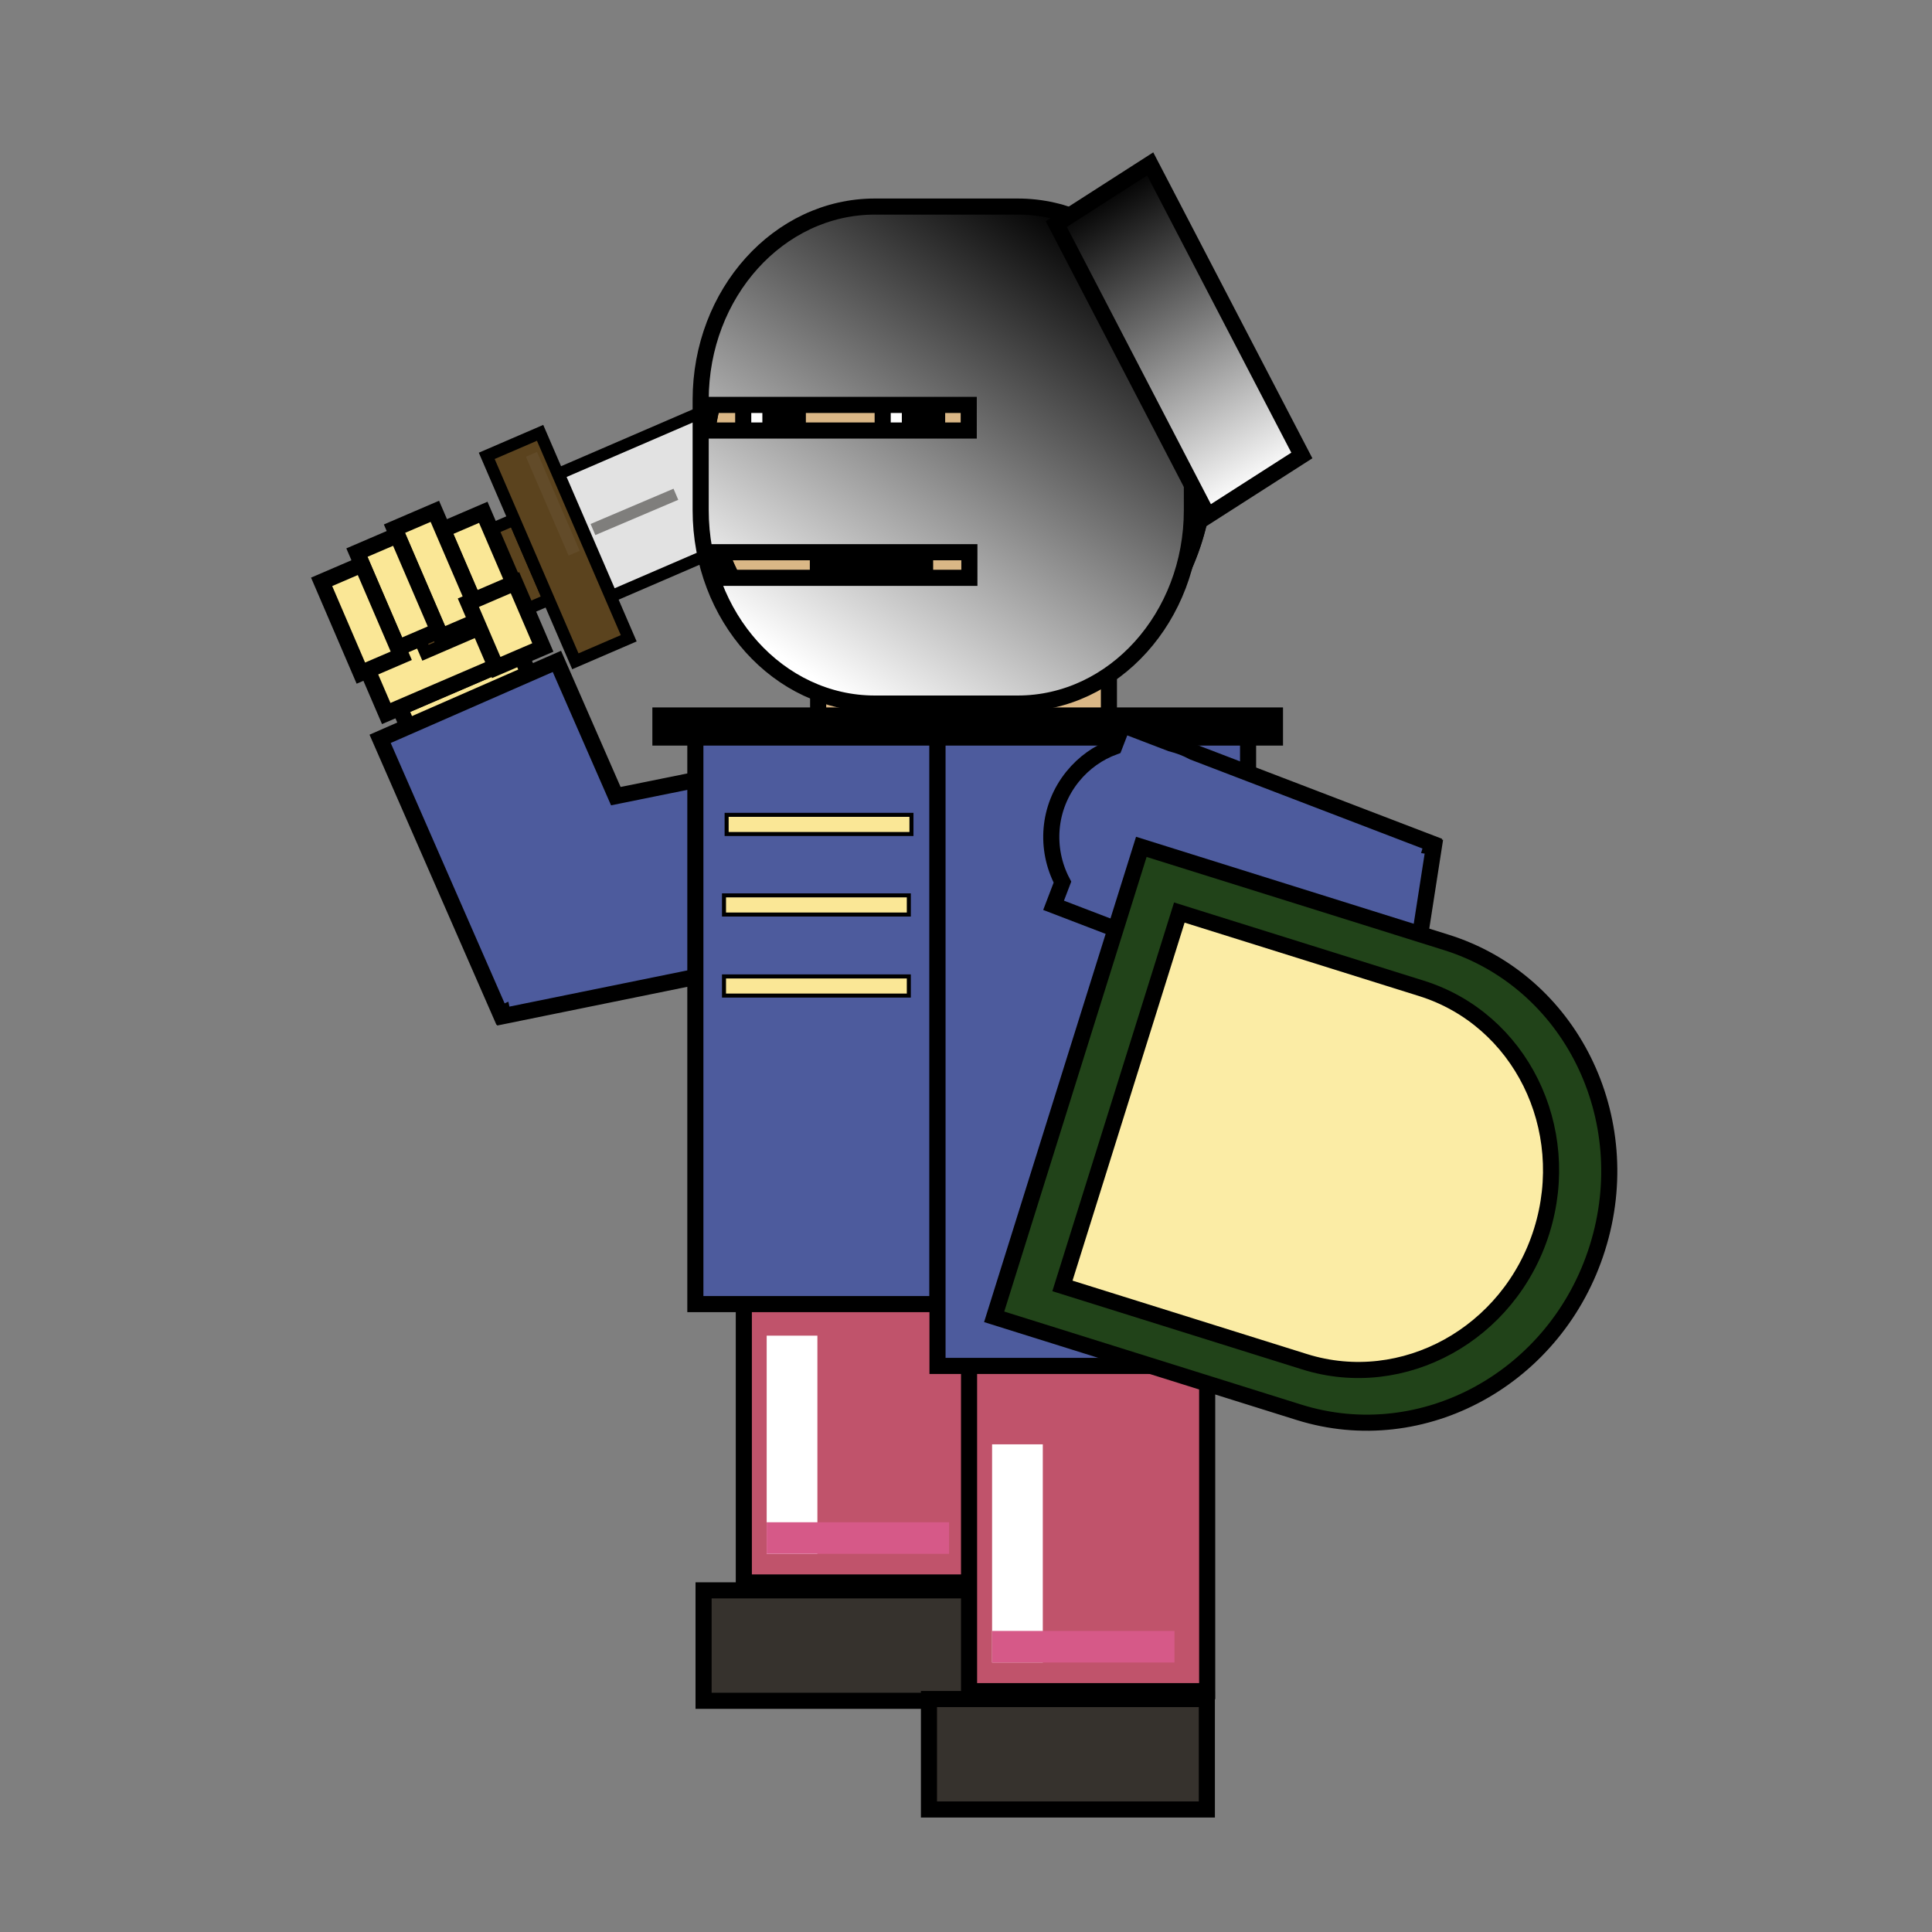 <?xml version="1.0" encoding="utf-8"?>
<!-- Generator: Adobe Illustrator 23.0.5, SVG Export Plug-In . SVG Version: 6.00 Build 0)  -->
<svg version="1.1" id="Слой_1" xmlns="http://www.w3.org/2000/svg" xmlns:xlink="http://www.w3.org/1999/xlink" x="0px" y="0px"
	 viewBox="0 0 120 120" style="enable-background:new 0 0 120 120;" xml:space="preserve">
<rect x="0" y="0" width="120" height="120" fill="#808080" stroke="none"/>
<style type="text/css">
	.st0{opacity:0.01;}
	.st1{fill:#FAE796;stroke:#000000;stroke-miterlimit:10;}
	.st2{fill:#4D5B9D;stroke:#000000;stroke-miterlimit:10;}
	.st3{fill:#5B431E;stroke:#000000;stroke-width:0.75;stroke-miterlimit:10;}
	.st4{fill:#E2E2E2;stroke:#000000;stroke-width:0.75;stroke-miterlimit:10;}
	.st5{fill:none;stroke:#7F7E7C;stroke-width:0.75;stroke-miterlimit:10;}
	.st6{fill:#5F4825;stroke:#624B29;stroke-width:0.75;stroke-miterlimit:10;}
	.st7{fill:#DAB786;stroke:#000000;stroke-miterlimit:10;}
	.st8{fill:#36322D;stroke:#000000;stroke-miterlimit:10;}
	.st9{fill:#C0536B;stroke:#000000;stroke-miterlimit:10;}
	.st10{fill:#FFFFFF;}
	.st11{fill:#D65988;}
	.st12{fill:#7E6854;}
	.st13{fill:none;stroke:#000000;stroke-width:2;stroke-miterlimit:10;}
	.st14{fill:none;stroke:#000000;stroke-miterlimit:10;}
	.st15{stroke:#000000;stroke-miterlimit:10;}
	.st16{fill:#FAE796;stroke:#000000;stroke-width:0.25;stroke-miterlimit:10;}
	.st17{fill:#FFFFFF;stroke:#000000;stroke-miterlimit:10;}
	.st18{fill:url(#SVGID_1_);stroke:#000000;stroke-miterlimit:10;}
	.st19{fill:url(#SVGID_2_);stroke:#000000;stroke-miterlimit:10;}
	.st20{fill:#214319;stroke:#000000;stroke-miterlimit:10;}
	.st21{fill:#FBECA5;stroke:#000000;stroke-miterlimit:10;}
</style>
<rect x="0" y="0" class="st0" width="120" height="120"/>
<g>
	<g>
		
			<rect x="27.08" y="40.57" transform="matrix(-0.395 -0.919 0.919 -0.395 0.216 89.475)" class="st1" width="5.02" height="8.2"/>
		<polygon class="st2" points="31.26,63.11 51.45,59 49.06,47.26 38.25,49.45 34.59,41.08 23.61,45.89 31.09,62.99 31.22,62.93 		
			"/>
	</g>
	<g>
		
			<rect x="25.31" y="34.73" transform="matrix(-0.395 -0.919 0.919 -0.395 2.07 81.296)" class="st1" width="5.02" height="10.47"/>
		<g>
			
				<rect x="25.03" y="33.69" transform="matrix(0.918 -0.396 0.396 0.918 -12.037 14.554)" class="st3" width="8.34" height="5.42"/>
			
				<rect x="32.85" y="27.02" transform="matrix(0.918 -0.396 0.396 0.918 -10.624 16.518)" class="st3" width="3.61" height="13.9"/>
			<polygon class="st4" points="54.78,20.76 60.22,22.92 58.07,28.36 37.98,37.03 34.7,29.43 			"/>
			<line class="st5" x1="53.83" y1="25.64" x2="44.13" y2="29.78"/>
			<line class="st5" x1="41.98" y1="30.7" x2="36.83" y2="32.89"/>
			<line class="st6" x1="31.4" y1="33.92" x2="26.48" y2="36.05"/>
			<line class="st6" x1="35.66" y1="34.36" x2="33.01" y2="28.22"/>
		</g>
		
			<rect x="27.14" y="33.5" transform="matrix(-0.395 -0.919 0.919 -0.395 9.575 76.035)" class="st1" width="5.4" height="2.73"/>
		
			<rect x="23.56" y="34.3" transform="matrix(-0.395 -0.919 0.919 -0.395 5.168 74.746)" class="st1" width="7.3" height="2.73"/>
		
			<rect x="21.48" y="35.4" transform="matrix(-0.395 -0.919 0.919 -0.395 0.668 73.973)" class="st1" width="6.45" height="2.73"/>
		
			<rect x="19.37" y="37.09" transform="matrix(-0.395 -0.919 0.919 -0.395 -4.021 74.261)" class="st1" width="6.17" height="2.73"/>
		
			<rect x="29.81" y="36.64" transform="matrix(0.919 -0.395 0.395 0.919 -12.777 15.538)" class="st1" width="3.15" height="4.38"/>
	</g>
</g>
<rect x="50.82" y="40.99" transform="matrix(-1 -1.224647e-16 1.224647e-16 -1 119.697 86.117)" class="st7" width="18.06" height="4.14"/>
<rect x="43.7" y="98.78" class="st8" width="17.26" height="6.86"/>
<rect x="46.2" y="69.96" class="st9" width="14.79" height="28.33"/>
<rect x="47.62" y="82.96" class="st10" width="3.15" height="13.55"/>
<rect x="47.62" y="94.55" class="st11" width="11.33" height="1.96"/>
<rect x="46.74" y="70.64" class="st12" width="10.92" height="1.96"/>
<rect x="57.7" y="105.53" class="st8" width="17.26" height="6.86"/>
<rect x="60.19" y="76.71" class="st9" width="14.79" height="28.33"/>
<rect x="61.62" y="89.71" class="st10" width="3.15" height="13.55"/>
<rect x="61.62" y="101.3" class="st11" width="11.33" height="1.96"/>
<rect x="60.74" y="77.4" class="st12" width="10.92" height="1.96"/>
<ellipse class="st7" cx="59.34" cy="28.87" rx="15.55" ry="15.51"/>
<line class="st13" x1="57.96" y1="35.5" x2="50.3" y2="35.5"/>
<ellipse class="st14" cx="59.33" cy="28.87" rx="15.55" ry="15.51"/>
<rect x="43.19" y="45.13" class="st2" width="15.04" height="35.87"/>
<rect x="58.23" y="45.13" class="st2" width="19.29" height="39.71"/>
<rect x="41.02" y="44.44" class="st15" width="38.17" height="1.37"/>
<rect x="45.14" y="50.62" transform="matrix(-1 -4.492996e-11 4.492996e-11 -1 101.752 102.422)" class="st16" width="11.48" height="1.19"/>
<rect x="44.97" y="55.62" transform="matrix(-1 -4.485047e-11 4.485047e-11 -1 101.419 112.422)" class="st16" width="11.48" height="1.19"/>
<rect x="44.97" y="60.66" transform="matrix(-1 -4.500901e-11 4.500901e-11 -1 101.419 122.498)" class="st16" width="11.48" height="1.19"/>
<g>
	<g>
		
			<rect x="54.82" y="23.37" transform="matrix(-1 -4.495261e-11 4.495261e-11 -1 113.025 52.185)" class="st17" width="3.38" height="5.45"/>
		
			<rect x="56.51" y="26.09" transform="matrix(-1 -4.468349e-11 4.468349e-11 -1 114.715 54.653)" class="st15" width="1.69" height="2.47"/>
	</g>
	<line class="st14" x1="54.59" y1="22.14" x2="59.32" y2="23.16"/>
</g>
<g>
	<g>
		
			<rect x="46.17" y="23.37" transform="matrix(-1 -4.495261e-11 4.495261e-11 -1 95.713 52.185)" class="st17" width="3.38" height="5.45"/>
		
			<rect x="47.86" y="26.09" transform="matrix(-1 -4.522217e-11 4.522217e-11 -1 97.402 54.653)" class="st15" width="1.69" height="2.47"/>
	</g>
	<line class="st14" x1="45.94" y1="22.14" x2="50.67" y2="23.16"/>
</g>
<g>
	
		<linearGradient id="SVGID_1_" gradientUnits="userSpaceOnUse" x1="70.152" y1="41.636" x2="52.019" y2="14.475" gradientTransform="matrix(-1 0 0 1 120 0)">
		<stop  offset="0" style="stop-color:#FFFFFF"/>
		<stop  offset="1" style="stop-color:#000000"/>
	</linearGradient>
	<path class="st18" d="M43.52,24.84v6.85c0,6.63,4.84,12.01,10.82,12.01h8.87c5.97,0,10.82-5.38,10.82-12.01v-6.85
		c0-6.63-4.84-12.01-10.82-12.01h-8.87C48.37,12.83,43.52,18.21,43.52,24.84z M44.69,34.3h15.52v1.59H44.69V34.3z M43.63,25.15
		h16.54v1.59H43.63V25.15z"/>
	
		<linearGradient id="SVGID_2_" gradientUnits="userSpaceOnUse" x1="36.665" y1="22.561" x2="57.377" y2="22.561" gradientTransform="matrix(-0.5 -0.866 -0.866 0.5 116.281 50.543)">
		<stop  offset="0" style="stop-color:#FFFFFF"/>
		<stop  offset="1" style="stop-color:#000000"/>
	</linearGradient>
	<polygon class="st19" points="65.61,13.92 75.02,32.03 80.86,28.29 71.44,10.18 	"/>
</g>
<g>
	<g>
		<g>
			
				<rect x="81.12" y="77.76" transform="matrix(-0.165 0.986 -0.986 -0.165 174.897 10.116)" class="st1" width="4.08" height="2.73"/>
			
				<rect x="77.96" y="77.71" transform="matrix(-0.165 0.986 -0.986 -0.165 171.628 12.779)" class="st1" width="4.89" height="2.73"/>
			
				<rect x="73.03" y="76.41" transform="matrix(-0.165 0.986 -0.986 -0.165 164.146 16.523)" class="st1" width="4.08" height="2.73"/>
			
				<rect x="75.01" y="77.48" transform="matrix(-0.165 0.986 -0.986 -0.165 168.216 15.203)" class="st1" width="5.33" height="2.73"/>
			
				<rect x="73.42" y="73.4" transform="matrix(-0.165 0.986 -0.986 -0.165 161.998 14.177)" class="st1" width="3.15" height="4.59"/>
			
				<rect x="75.84" y="69.78" transform="matrix(-0.165 0.986 -0.986 -0.165 166.528 8.985)" class="st1" width="7.23" height="10.47"/>
			
				<rect x="78.19" y="64.92" transform="matrix(-0.165 0.986 -0.986 -0.165 162.048 0.779)" class="st1" width="5.02" height="8.2"/>
		</g>
		<path class="st2" d="M88.96,52.4l-14.85-5.69c-0.44-0.24-0.91-0.41-1.38-0.53l-3-1.15l-0.52,1.35c-0.98,0.36-1.88,0.98-2.59,1.86
			c-1.55,1.92-1.71,4.5-0.63,6.55l-0.55,1.44l10.3,3.95l-1.4,9.02l11.85,1.84l2.87-18.45l-0.15-0.02L88.96,52.4z"/>
	</g>
	<g>
		<path class="st20" d="M70.89,52.6l18.93,5.93c7.72,2.41,11.93,10.91,9.4,18.97c-2.52,8.06-10.82,12.64-18.54,10.22l-18.93-5.93
			L70.89,52.6z"/>
		<path class="st21" d="M73.25,56.68l15.04,4.71c6.13,1.92,9.47,8.66,7.47,15.07c-2,6.4-8.6,10.04-14.73,8.12l-15.04-4.71
			L73.25,56.68z"/>
	</g>
</g>
</svg>
